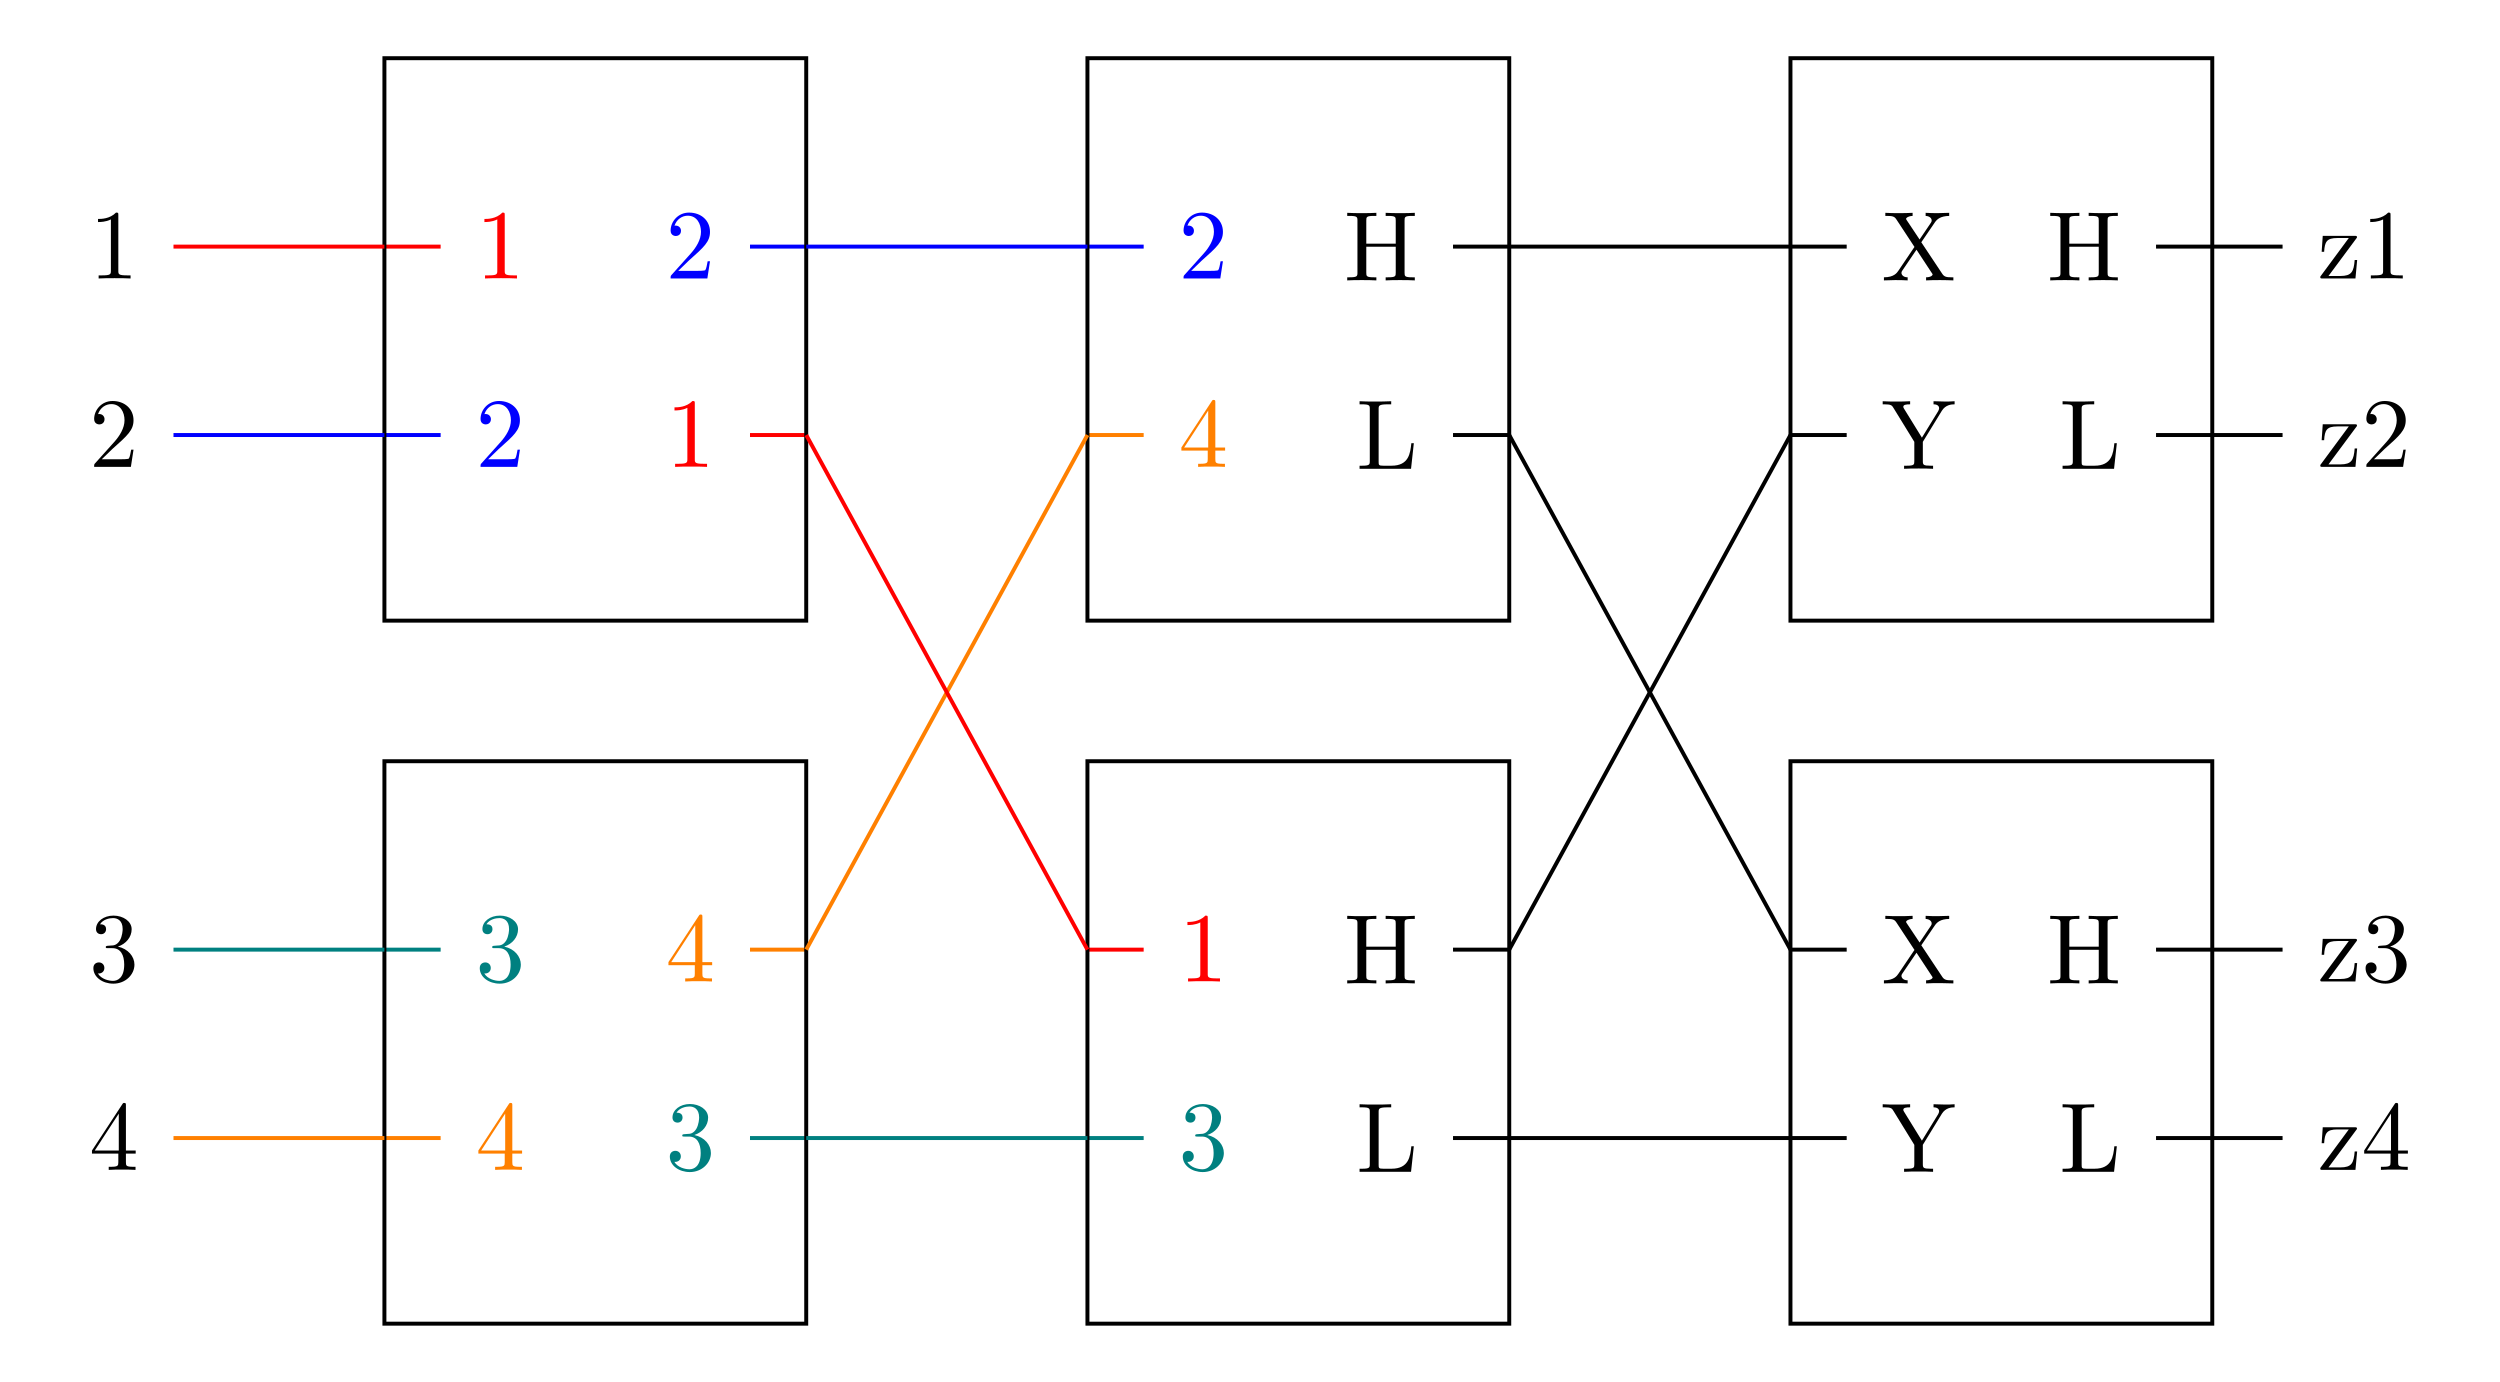 <?xml version="1.0" encoding="UTF-8" standalone="no"?>
<svg
   width="252.008pt"
   height="139.296pt"
   viewBox="0 0 252.008 139.296"
   version="1.1"
   id="svg63"
   sodipodi:docname="animation.pdf"
   xmlns:inkscape="http://www.inkscape.org/namespaces/inkscape"
   xmlns:sodipodi="http://sodipodi.sourceforge.net/DTD/sodipodi-0.dtd"
   xmlns:xlink="http://www.w3.org/1999/xlink"
   xmlns="http://www.w3.org/2000/svg"
   xmlns:svg="http://www.w3.org/2000/svg">
  <sodipodi:namedview
     id="namedview63"
     pagecolor="#ffffff"
     bordercolor="#000000"
     borderopacity="0.25"
     inkscape:showpageshadow="2"
     inkscape:pageopacity="0.0"
     inkscape:pagecheckerboard="0"
     inkscape:deskcolor="#d1d1d1"
     inkscape:document-units="pt" />
  <defs
     id="defs9">
    <g
       id="g9">
      <g
         id="glyph-0-0">
        <path
           d="M 2.938 -6.375 C 2.938 -6.625 2.938 -6.641 2.703 -6.641 C 2.078 -6 1.203 -6 0.891 -6 L 0.891 -5.688 C 1.094 -5.688 1.672 -5.688 2.188 -5.953 L 2.188 -0.781 C 2.188 -0.422 2.156 -0.312 1.266 -0.312 L 0.953 -0.312 L 0.953 0 C 1.297 -0.031 2.156 -0.031 2.562 -0.031 C 2.953 -0.031 3.828 -0.031 4.172 0 L 4.172 -0.312 L 3.859 -0.312 C 2.953 -0.312 2.938 -0.422 2.938 -0.781 Z M 2.938 -6.375 "
           id="path1" />
      </g>
      <g
         id="glyph-0-1">
        <path
           d="M 2.891 -3.516 C 3.703 -3.781 4.281 -4.469 4.281 -5.266 C 4.281 -6.078 3.406 -6.641 2.453 -6.641 C 1.453 -6.641 0.688 -6.047 0.688 -5.281 C 0.688 -4.953 0.906 -4.766 1.203 -4.766 C 1.5 -4.766 1.703 -4.984 1.703 -5.281 C 1.703 -5.766 1.234 -5.766 1.094 -5.766 C 1.391 -6.266 2.047 -6.391 2.406 -6.391 C 2.828 -6.391 3.375 -6.172 3.375 -5.281 C 3.375 -5.156 3.344 -4.578 3.094 -4.141 C 2.797 -3.656 2.453 -3.625 2.203 -3.625 C 2.125 -3.609 1.891 -3.594 1.812 -3.594 C 1.734 -3.578 1.672 -3.562 1.672 -3.469 C 1.672 -3.359 1.734 -3.359 1.906 -3.359 L 2.344 -3.359 C 3.156 -3.359 3.531 -2.688 3.531 -1.703 C 3.531 -0.344 2.844 -0.062 2.406 -0.062 C 1.969 -0.062 1.219 -0.234 0.875 -0.812 C 1.219 -0.766 1.531 -0.984 1.531 -1.359 C 1.531 -1.719 1.266 -1.922 0.984 -1.922 C 0.734 -1.922 0.422 -1.781 0.422 -1.344 C 0.422 -0.438 1.344 0.219 2.438 0.219 C 3.656 0.219 4.562 -0.688 4.562 -1.703 C 4.562 -2.516 3.922 -3.297 2.891 -3.516 Z M 2.891 -3.516 "
           id="path2" />
      </g>
      <g
         id="glyph-0-2">
        <path
           d="M 5.797 -2.578 L 5.547 -2.578 C 5.438 -1.562 5.297 -0.312 3.547 -0.312 L 2.734 -0.312 C 2.266 -0.312 2.25 -0.375 2.25 -0.703 L 2.25 -6.016 C 2.25 -6.359 2.25 -6.5 3.188 -6.5 L 3.516 -6.5 L 3.516 -6.812 C 3.156 -6.781 2.25 -6.781 1.844 -6.781 C 1.453 -6.781 0.672 -6.781 0.328 -6.812 L 0.328 -6.5 L 0.562 -6.5 C 1.328 -6.5 1.359 -6.391 1.359 -6.031 L 1.359 -0.781 C 1.359 -0.422 1.328 -0.312 0.562 -0.312 L 0.328 -0.312 L 0.328 0 L 5.516 0 Z M 5.797 -2.578 "
           id="path3" />
      </g>
      <g
         id="glyph-0-3">
        <path
           d="M 6.109 -6.031 C 6.109 -6.391 6.125 -6.5 6.891 -6.5 L 7.141 -6.5 L 7.141 -6.812 C 6.781 -6.781 6.047 -6.781 5.672 -6.781 C 5.297 -6.781 4.547 -6.781 4.203 -6.812 L 4.203 -6.5 L 4.438 -6.5 C 5.203 -6.5 5.219 -6.391 5.219 -6.031 L 5.219 -3.703 L 2.25 -3.703 L 2.25 -6.031 C 2.25 -6.391 2.266 -6.5 3.031 -6.5 L 3.266 -6.5 L 3.266 -6.812 C 2.922 -6.781 2.188 -6.781 1.797 -6.781 C 1.422 -6.781 0.672 -6.781 0.328 -6.812 L 0.328 -6.5 L 0.562 -6.5 C 1.328 -6.5 1.359 -6.391 1.359 -6.031 L 1.359 -0.781 C 1.359 -0.422 1.328 -0.312 0.562 -0.312 L 0.328 -0.312 L 0.328 0 C 0.672 -0.031 1.422 -0.031 1.797 -0.031 C 2.172 -0.031 2.922 -0.031 3.266 0 L 3.266 -0.312 L 3.031 -0.312 C 2.266 -0.312 2.25 -0.422 2.25 -0.781 L 2.25 -3.391 L 5.219 -3.391 L 5.219 -0.781 C 5.219 -0.422 5.203 -0.312 4.438 -0.312 L 4.203 -0.312 L 4.203 0 C 4.547 -0.031 5.281 -0.031 5.656 -0.031 C 6.047 -0.031 6.781 -0.031 7.141 0 L 7.141 -0.312 L 6.891 -0.312 C 6.125 -0.312 6.109 -0.422 6.109 -0.781 Z M 6.109 -6.031 "
           id="path4" />
      </g>
      <g
         id="glyph-0-4">
        <path
           d="M 1.266 -0.766 L 2.328 -1.797 C 3.875 -3.172 4.469 -3.703 4.469 -4.703 C 4.469 -5.844 3.578 -6.641 2.359 -6.641 C 1.234 -6.641 0.5 -5.719 0.5 -4.828 C 0.5 -4.281 1 -4.281 1.031 -4.281 C 1.203 -4.281 1.547 -4.391 1.547 -4.812 C 1.547 -5.062 1.359 -5.328 1.016 -5.328 C 0.938 -5.328 0.922 -5.328 0.891 -5.312 C 1.109 -5.969 1.656 -6.328 2.234 -6.328 C 3.141 -6.328 3.562 -5.516 3.562 -4.703 C 3.562 -3.906 3.078 -3.125 2.516 -2.5 L 0.609 -0.375 C 0.5 -0.266 0.5 -0.234 0.5 0 L 4.203 0 L 4.469 -1.734 L 4.234 -1.734 C 4.172 -1.438 4.109 -1 4 -0.844 C 3.938 -0.766 3.281 -0.766 3.062 -0.766 Z M 1.266 -0.766 "
           id="path5" />
      </g>
      <g
         id="glyph-0-5">
        <path
           d="M 2.938 -1.641 L 2.938 -0.781 C 2.938 -0.422 2.906 -0.312 2.172 -0.312 L 1.969 -0.312 L 1.969 0 C 2.375 -0.031 2.891 -0.031 3.312 -0.031 C 3.734 -0.031 4.25 -0.031 4.672 0 L 4.672 -0.312 L 4.453 -0.312 C 3.719 -0.312 3.703 -0.422 3.703 -0.781 L 3.703 -1.641 L 4.688 -1.641 L 4.688 -1.953 L 3.703 -1.953 L 3.703 -6.484 C 3.703 -6.688 3.703 -6.75 3.531 -6.75 C 3.453 -6.75 3.422 -6.75 3.344 -6.625 L 0.281 -1.953 L 0.281 -1.641 Z M 2.984 -1.953 L 0.562 -1.953 L 2.984 -5.672 Z M 2.984 -1.953 "
           id="path6" />
      </g>
      <g
         id="glyph-0-6">
        <path
           d="M 4 -3.844 L 5.375 -5.859 C 5.594 -6.172 5.938 -6.484 6.812 -6.5 L 6.812 -6.812 C 6.438 -6.797 5.969 -6.781 5.719 -6.781 C 5.312 -6.781 4.828 -6.781 4.438 -6.812 L 4.438 -6.5 C 4.828 -6.484 5.047 -6.266 5.047 -6.047 C 5.047 -5.938 5.031 -5.922 4.969 -5.812 L 3.828 -4.125 L 2.547 -6.047 C 2.516 -6.078 2.469 -6.156 2.469 -6.203 C 2.469 -6.312 2.688 -6.484 3.125 -6.5 L 3.125 -6.812 C 2.766 -6.781 2.047 -6.781 1.672 -6.781 C 1.359 -6.781 0.734 -6.781 0.375 -6.812 L 0.375 -6.5 L 0.562 -6.5 C 1.109 -6.5 1.297 -6.438 1.484 -6.156 L 3.312 -3.375 L 1.688 -0.969 C 1.547 -0.766 1.25 -0.312 0.234 -0.312 L 0.234 0 C 0.594 -0.016 1.016 -0.031 1.344 -0.031 C 1.719 -0.031 2.266 -0.031 2.625 0 L 2.625 -0.312 C 2.156 -0.312 2 -0.594 2 -0.766 C 2 -0.859 2.031 -0.891 2.094 -1 L 3.516 -3.094 L 5.078 -0.719 C 5.109 -0.672 5.141 -0.641 5.141 -0.609 C 5.141 -0.484 4.922 -0.312 4.484 -0.312 L 4.484 0 C 4.828 -0.031 5.562 -0.031 5.938 -0.031 C 6.359 -0.031 6.812 -0.016 7.234 0 L 7.234 -0.312 L 7.047 -0.312 C 6.531 -0.312 6.312 -0.359 6.109 -0.672 Z M 4 -3.844 "
           id="path7" />
      </g>
      <g
         id="glyph-0-7">
        <path
           d="M 6.078 -5.859 C 6.453 -6.453 7.031 -6.5 7.359 -6.5 L 7.359 -6.812 C 7.047 -6.781 6.656 -6.781 6.375 -6.781 C 6.078 -6.781 5.5 -6.797 5.234 -6.812 L 5.234 -6.5 C 5.641 -6.5 5.797 -6.312 5.797 -6.109 C 5.797 -6 5.734 -5.875 5.703 -5.812 L 4.062 -3.141 L 2.25 -6.078 C 2.188 -6.188 2.188 -6.203 2.188 -6.25 C 2.188 -6.453 2.438 -6.5 2.875 -6.5 L 2.875 -6.812 C 2.516 -6.781 1.797 -6.781 1.406 -6.781 C 0.984 -6.781 0.531 -6.781 0.109 -6.812 L 0.109 -6.5 L 0.297 -6.5 C 0.969 -6.5 1.047 -6.391 1.203 -6.125 L 3.297 -2.719 L 3.297 -0.781 C 3.297 -0.422 3.281 -0.312 2.516 -0.312 L 2.266 -0.312 L 2.266 0 C 2.625 -0.031 3.344 -0.031 3.734 -0.031 C 4.109 -0.031 4.828 -0.031 5.188 0 L 5.188 -0.312 L 4.953 -0.312 C 4.188 -0.312 4.156 -0.406 4.156 -0.797 L 4.156 -2.719 Z M 6.078 -5.859 "
           id="path8" />
      </g>
      <g
         id="glyph-0-8">
        <path
           d="M 3.891 -4 C 3.984 -4.109 3.984 -4.125 3.984 -4.172 C 3.984 -4.297 3.891 -4.297 3.719 -4.297 L 0.531 -4.297 L 0.422 -2.688 L 0.672 -2.688 C 0.734 -3.703 0.922 -4.078 2.016 -4.078 L 3.156 -4.078 L 0.375 -0.312 C 0.281 -0.203 0.281 -0.188 0.281 -0.141 C 0.281 0 0.344 0 0.531 0 L 3.828 0 L 4 -1.859 L 3.75 -1.859 C 3.656 -0.688 3.453 -0.25 2.297 -0.25 L 1.109 -0.25 Z M 3.891 -4 "
           id="path9" />
      </g>
    </g>
  </defs>
  <path
     fill="none"
     stroke-width="0.399"
     stroke-linecap="butt"
     stroke-linejoin="miter"
     stroke="rgb(100%, 0%, 0%)"
     stroke-opacity="1"
     stroke-miterlimit="10"
     d="M 0 37.701 L 5.668 37.701 "
     transform="matrix(1, 0, 0, -1, 109.617, 133.428)"
     id="path10" />
  <g
     fill="rgb(100%, 0%, 0%)"
     fill-opacity="1"
     id="g10">
    <use
       xlink:href="#glyph-0-0"
       x="118.806"
       y="98.937"
       id="use10" />
  </g>
  <path
     fill="none"
     stroke-width="0.399"
     stroke-linecap="butt"
     stroke-linejoin="miter"
     stroke="rgb(0%, 50%, 50%)"
     stroke-opacity="1"
     stroke-miterlimit="10"
     d="M 0 18.709 L 5.668 18.709 "
     transform="matrix(1, 0, 0, -1, 109.617, 133.428)"
     id="path11" />
  <g
     fill="rgb(0%, 50%, 50%)"
     fill-opacity="1"
     id="g11">
    <use
       xlink:href="#glyph-0-1"
       x="118.806"
       y="117.929"
       id="use11" />
  </g>
  <path
     fill="none"
     stroke-width="0.399"
     stroke-linecap="butt"
     stroke-linejoin="miter"
     stroke="rgb(0%, 0%, 0%)"
     stroke-opacity="1"
     stroke-miterlimit="10"
     d="M 42.52 18.709 L 36.852 18.709 "
     transform="matrix(1, 0, 0, -1, 109.617, 133.428)"
     id="path12" />
  <g
     fill="rgb(0%, 0%, 0%)"
     fill-opacity="1"
     id="g12">
    <use
       xlink:href="#glyph-0-2"
       x="136.721"
       y="118.123"
       id="use12" />
  </g>
  <path
     fill="none"
     stroke-width="0.399"
     stroke-linecap="butt"
     stroke-linejoin="miter"
     stroke="rgb(0%, 0%, 0%)"
     stroke-opacity="1"
     stroke-miterlimit="10"
     d="M 42.52 37.701 L 36.852 37.701 "
     transform="matrix(1, 0, 0, -1, 109.617, 133.428)"
     id="path13" />
  <g
     fill="rgb(0%, 0%, 0%)"
     fill-opacity="1"
     id="g13">
    <use
       xlink:href="#glyph-0-3"
       x="135.475"
       y="99.131"
       id="use13" />
  </g>
  <path
     fill="none"
     stroke-width="0.399"
     stroke-linecap="butt"
     stroke-linejoin="miter"
     stroke="rgb(0%, 0%, 0%)"
     stroke-opacity="1"
     stroke-miterlimit="10"
     d="M 0 -0.002 L 0 56.694 L 42.52 56.694 L 42.52 -0.002 Z M 0 -0.002 "
     transform="matrix(1, 0, 0, -1, 109.617, 133.428)"
     id="path14" />
  <path
     fill="none"
     stroke-width="0.399"
     stroke-linecap="butt"
     stroke-linejoin="miter"
     stroke="rgb(0%, 0%, 100%)"
     stroke-opacity="1"
     stroke-miterlimit="10"
     d="M 0 108.569 L 5.668 108.569 "
     transform="matrix(1, 0, 0, -1, 109.617, 133.428)"
     id="path15" />
  <g
     fill="rgb(0%, 0%, 100%)"
     fill-opacity="1"
     id="g15">
    <use
       xlink:href="#glyph-0-4"
       x="118.806"
       y="28.071"
       id="use15" />
  </g>
  <path
     fill="none"
     stroke-width="0.399"
     stroke-linecap="butt"
     stroke-linejoin="miter"
     stroke="rgb(100%, 50%, 0%)"
     stroke-opacity="1"
     stroke-miterlimit="10"
     d="M 0 89.576 L 5.668 89.576 "
     transform="matrix(1, 0, 0, -1, 109.617, 133.428)"
     id="path16" />
  <g
     fill="rgb(100%, 50%, 0%)"
     fill-opacity="1"
     id="g16">
    <use
       xlink:href="#glyph-0-5"
       x="118.806"
       y="47.063"
       id="use16" />
  </g>
  <path
     fill="none"
     stroke-width="0.399"
     stroke-linecap="butt"
     stroke-linejoin="miter"
     stroke="rgb(0%, 0%, 0%)"
     stroke-opacity="1"
     stroke-miterlimit="10"
     d="M 42.52 89.576 L 36.852 89.576 "
     transform="matrix(1, 0, 0, -1, 109.617, 133.428)"
     id="path17" />
  <g
     fill="rgb(0%, 0%, 0%)"
     fill-opacity="1"
     id="g17">
    <use
       xlink:href="#glyph-0-2"
       x="136.721"
       y="47.257"
       id="use17" />
  </g>
  <path
     fill="none"
     stroke-width="0.399"
     stroke-linecap="butt"
     stroke-linejoin="miter"
     stroke="rgb(0%, 0%, 0%)"
     stroke-opacity="1"
     stroke-miterlimit="10"
     d="M 42.52 108.569 L 36.852 108.569 "
     transform="matrix(1, 0, 0, -1, 109.617, 133.428)"
     id="path18" />
  <g
     fill="rgb(0%, 0%, 0%)"
     fill-opacity="1"
     id="g18">
    <use
       xlink:href="#glyph-0-3"
       x="135.476"
       y="28.265"
       id="use18" />
  </g>
  <path
     fill="none"
     stroke-width="0.399"
     stroke-linecap="butt"
     stroke-linejoin="miter"
     stroke="rgb(0%, 0%, 0%)"
     stroke-opacity="1"
     stroke-miterlimit="10"
     d="M 0 70.865 L 0 127.561 L 42.52 127.561 L 42.52 70.865 Z M 0 70.865 "
     transform="matrix(1, 0, 0, -1, 109.617, 133.428)"
     id="path19" />
  <path
     fill="none"
     stroke-width="0.399"
     stroke-linecap="butt"
     stroke-linejoin="miter"
     stroke="rgb(0%, 0%, 0%)"
     stroke-opacity="1"
     stroke-miterlimit="10"
     d="M 70.867 37.701 L 76.535 37.701 "
     transform="matrix(1, 0, 0, -1, 109.617, 133.428)"
     id="path20" />
  <g
     fill="rgb(0%, 0%, 0%)"
     fill-opacity="1"
     id="g20">
    <use
       xlink:href="#glyph-0-6"
       x="189.672"
       y="99.131"
       id="use20" />
  </g>
  <path
     fill="none"
     stroke-width="0.399"
     stroke-linecap="butt"
     stroke-linejoin="miter"
     stroke="rgb(0%, 0%, 0%)"
     stroke-opacity="1"
     stroke-miterlimit="10"
     d="M 70.867 18.709 L 76.535 18.709 "
     transform="matrix(1, 0, 0, -1, 109.617, 133.428)"
     id="path21" />
  <g
     fill="rgb(0%, 0%, 0%)"
     fill-opacity="1"
     id="g21">
    <use
       xlink:href="#glyph-0-7"
       x="189.672"
       y="118.123"
       id="use21" />
  </g>
  <path
     fill="none"
     stroke-width="0.399"
     stroke-linecap="butt"
     stroke-linejoin="miter"
     stroke="rgb(0%, 0%, 0%)"
     stroke-opacity="1"
     stroke-miterlimit="10"
     d="M 113.387 18.709 L 107.719 18.709 "
     transform="matrix(1, 0, 0, -1, 109.617, 133.428)"
     id="path22" />
  <g
     fill="rgb(0%, 0%, 0%)"
     fill-opacity="1"
     id="g22">
    <use
       xlink:href="#glyph-0-2"
       x="207.587"
       y="118.123"
       id="use22" />
  </g>
  <path
     fill="none"
     stroke-width="0.399"
     stroke-linecap="butt"
     stroke-linejoin="miter"
     stroke="rgb(0%, 0%, 0%)"
     stroke-opacity="1"
     stroke-miterlimit="10"
     d="M 113.387 37.701 L 107.719 37.701 "
     transform="matrix(1, 0, 0, -1, 109.617, 133.428)"
     id="path23" />
  <g
     fill="rgb(0%, 0%, 0%)"
     fill-opacity="1"
     id="g23">
    <use
       xlink:href="#glyph-0-3"
       x="206.342"
       y="99.131"
       id="use23" />
  </g>
  <path
     fill="none"
     stroke-width="0.399"
     stroke-linecap="butt"
     stroke-linejoin="miter"
     stroke="rgb(0%, 0%, 0%)"
     stroke-opacity="1"
     stroke-miterlimit="10"
     d="M 70.867 -0.002 L 70.867 56.694 L 113.387 56.694 L 113.387 -0.002 Z M 70.867 -0.002 "
     transform="matrix(1, 0, 0, -1, 109.617, 133.428)"
     id="path24" />
  <path
     fill="none"
     stroke-width="0.399"
     stroke-linecap="butt"
     stroke-linejoin="miter"
     stroke="rgb(0%, 0%, 0%)"
     stroke-opacity="1"
     stroke-miterlimit="10"
     d="M 70.867 108.569 L 76.535 108.569 "
     transform="matrix(1, 0, 0, -1, 109.617, 133.428)"
     id="path25" />
  <g
     fill="rgb(0%, 0%, 0%)"
     fill-opacity="1"
     id="g25">
    <use
       xlink:href="#glyph-0-6"
       x="189.672"
       y="28.265"
       id="use25" />
  </g>
  <path
     fill="none"
     stroke-width="0.399"
     stroke-linecap="butt"
     stroke-linejoin="miter"
     stroke="rgb(0%, 0%, 0%)"
     stroke-opacity="1"
     stroke-miterlimit="10"
     d="M 70.867 89.576 L 76.535 89.576 "
     transform="matrix(1, 0, 0, -1, 109.617, 133.428)"
     id="path26" />
  <g
     fill="rgb(0%, 0%, 0%)"
     fill-opacity="1"
     id="g26">
    <use
       xlink:href="#glyph-0-7"
       x="189.672"
       y="47.257"
       id="use26" />
  </g>
  <path
     fill="none"
     stroke-width="0.399"
     stroke-linecap="butt"
     stroke-linejoin="miter"
     stroke="rgb(0%, 0%, 0%)"
     stroke-opacity="1"
     stroke-miterlimit="10"
     d="M 113.387 89.576 L 107.719 89.576 "
     transform="matrix(1, 0, 0, -1, 109.617, 133.428)"
     id="path27" />
  <g
     fill="rgb(0%, 0%, 0%)"
     fill-opacity="1"
     id="g27">
    <use
       xlink:href="#glyph-0-2"
       x="207.587"
       y="47.257"
       id="use27" />
  </g>
  <path
     fill="none"
     stroke-width="0.399"
     stroke-linecap="butt"
     stroke-linejoin="miter"
     stroke="rgb(0%, 0%, 0%)"
     stroke-opacity="1"
     stroke-miterlimit="10"
     d="M 113.387 108.569 L 107.719 108.569 "
     transform="matrix(1, 0, 0, -1, 109.617, 133.428)"
     id="path28" />
  <g
     fill="rgb(0%, 0%, 0%)"
     fill-opacity="1"
     id="g28">
    <use
       xlink:href="#glyph-0-3"
       x="206.342"
       y="28.265"
       id="use28" />
  </g>
  <path
     fill="none"
     stroke-width="0.399"
     stroke-linecap="butt"
     stroke-linejoin="miter"
     stroke="rgb(0%, 0%, 0%)"
     stroke-opacity="1"
     stroke-miterlimit="10"
     d="M 70.867 70.865 L 70.867 127.561 L 113.387 127.561 L 113.387 70.865 Z M 70.867 70.865 "
     transform="matrix(1, 0, 0, -1, 109.617, 133.428)"
     id="path29" />
  <path
     fill="none"
     stroke-width="0.399"
     stroke-linecap="butt"
     stroke-linejoin="miter"
     stroke="rgb(0%, 0%, 0%)"
     stroke-opacity="1"
     stroke-miterlimit="10"
     d="M 42.52 89.576 L 70.867 37.701 "
     transform="matrix(1, 0, 0, -1, 109.617, 133.428)"
     id="path30" />
  <path
     fill="none"
     stroke-width="0.399"
     stroke-linecap="butt"
     stroke-linejoin="miter"
     stroke="rgb(0%, 0%, 0%)"
     stroke-opacity="1"
     stroke-miterlimit="10"
     d="M 42.52 18.709 L 70.867 18.709 "
     transform="matrix(1, 0, 0, -1, 109.617, 133.428)"
     id="path31" />
  <path
     fill="none"
     stroke-width="0.399"
     stroke-linecap="butt"
     stroke-linejoin="miter"
     stroke="rgb(0%, 0%, 0%)"
     stroke-opacity="1"
     stroke-miterlimit="10"
     d="M 42.52 108.569 L 70.867 108.569 "
     transform="matrix(1, 0, 0, -1, 109.617, 133.428)"
     id="path32" />
  <path
     fill="none"
     stroke-width="0.399"
     stroke-linecap="butt"
     stroke-linejoin="miter"
     stroke="rgb(0%, 0%, 0%)"
     stroke-opacity="1"
     stroke-miterlimit="10"
     d="M 42.52 37.701 L 70.867 89.576 "
     transform="matrix(1, 0, 0, -1, 109.617, 133.428)"
     id="path33" />
  <path
     fill="none"
     stroke-width="0.399"
     stroke-linecap="butt"
     stroke-linejoin="miter"
     stroke="rgb(0%, 50%, 50%)"
     stroke-opacity="1"
     stroke-miterlimit="10"
     d="M -70.867 37.701 L -65.199 37.701 "
     transform="matrix(1, 0, 0, -1, 109.617, 133.428)"
     id="path34" />
  <g
     fill="rgb(0%, 50%, 50%)"
     fill-opacity="1"
     id="g34">
    <use
       xlink:href="#glyph-0-1"
       x="47.94"
       y="98.937"
       id="use34" />
  </g>
  <path
     fill="none"
     stroke-width="0.399"
     stroke-linecap="butt"
     stroke-linejoin="miter"
     stroke="rgb(100%, 50%, 0%)"
     stroke-opacity="1"
     stroke-miterlimit="10"
     d="M -70.867 18.709 L -65.199 18.709 "
     transform="matrix(1, 0, 0, -1, 109.617, 133.428)"
     id="path35" />
  <g
     fill="rgb(100%, 50%, 0%)"
     fill-opacity="1"
     id="g35">
    <use
       xlink:href="#glyph-0-5"
       x="47.94"
       y="117.929"
       id="use35" />
  </g>
  <path
     fill="none"
     stroke-width="0.399"
     stroke-linecap="butt"
     stroke-linejoin="miter"
     stroke="rgb(0%, 50%, 50%)"
     stroke-opacity="1"
     stroke-miterlimit="10"
     d="M -28.347 18.709 L -34.015 18.709 "
     transform="matrix(1, 0, 0, -1, 109.617, 133.428)"
     id="path36" />
  <g
     fill="rgb(0%, 50%, 50%)"
     fill-opacity="1"
     id="g36">
    <use
       xlink:href="#glyph-0-1"
       x="67.1"
       y="117.929"
       id="use36" />
  </g>
  <path
     fill="none"
     stroke-width="0.399"
     stroke-linecap="butt"
     stroke-linejoin="miter"
     stroke="rgb(100%, 50%, 0%)"
     stroke-opacity="1"
     stroke-miterlimit="10"
     d="M -28.347 37.701 L -34.015 37.701 "
     transform="matrix(1, 0, 0, -1, 109.617, 133.428)"
     id="path37" />
  <g
     fill="rgb(100%, 50%, 0%)"
     fill-opacity="1"
     id="g37">
    <use
       xlink:href="#glyph-0-5"
       x="67.1"
       y="98.937"
       id="use37" />
  </g>
  <path
     fill="none"
     stroke-width="0.399"
     stroke-linecap="butt"
     stroke-linejoin="miter"
     stroke="rgb(0%, 0%, 0%)"
     stroke-opacity="1"
     stroke-miterlimit="10"
     d="M -70.867 -0.002 L -70.867 56.694 L -28.347 56.694 L -28.347 -0.002 Z M -70.867 -0.002 "
     transform="matrix(1, 0, 0, -1, 109.617, 133.428)"
     id="path38" />
  <path
     fill="none"
     stroke-width="0.399"
     stroke-linecap="butt"
     stroke-linejoin="miter"
     stroke="rgb(100%, 0%, 0%)"
     stroke-opacity="1"
     stroke-miterlimit="10"
     d="M -70.867 108.569 L -65.199 108.569 "
     transform="matrix(1, 0, 0, -1, 109.617, 133.428)"
     id="path39" />
  <g
     fill="rgb(100%, 0%, 0%)"
     fill-opacity="1"
     id="g39">
    <use
       xlink:href="#glyph-0-0"
       x="47.94"
       y="28.071"
       id="use39" />
  </g>
  <path
     fill="none"
     stroke-width="0.399"
     stroke-linecap="butt"
     stroke-linejoin="miter"
     stroke="rgb(0%, 0%, 100%)"
     stroke-opacity="1"
     stroke-miterlimit="10"
     d="M -70.867 89.576 L -65.199 89.576 "
     transform="matrix(1, 0, 0, -1, 109.617, 133.428)"
     id="path40" />
  <g
     fill="rgb(0%, 0%, 100%)"
     fill-opacity="1"
     id="g40">
    <use
       xlink:href="#glyph-0-4"
       x="47.94"
       y="47.063"
       id="use40" />
  </g>
  <path
     fill="none"
     stroke-width="0.399"
     stroke-linecap="butt"
     stroke-linejoin="miter"
     stroke="rgb(100%, 0%, 0%)"
     stroke-opacity="1"
     stroke-miterlimit="10"
     d="M -28.347 89.576 L -34.015 89.576 "
     transform="matrix(1, 0, 0, -1, 109.617, 133.428)"
     id="path41" />
  <g
     fill="rgb(100%, 0%, 0%)"
     fill-opacity="1"
     id="g41">
    <use
       xlink:href="#glyph-0-0"
       x="67.1"
       y="47.063"
       id="use41" />
  </g>
  <path
     fill="none"
     stroke-width="0.399"
     stroke-linecap="butt"
     stroke-linejoin="miter"
     stroke="rgb(0%, 0%, 100%)"
     stroke-opacity="1"
     stroke-miterlimit="10"
     d="M -28.347 108.569 L -34.015 108.569 "
     transform="matrix(1, 0, 0, -1, 109.617, 133.428)"
     id="path42" />
  <g
     fill="rgb(0%, 0%, 100%)"
     fill-opacity="1"
     id="g42">
    <use
       xlink:href="#glyph-0-4"
       x="67.1"
       y="28.071"
       id="use42" />
  </g>
  <path
     fill="none"
     stroke-width="0.399"
     stroke-linecap="butt"
     stroke-linejoin="miter"
     stroke="rgb(0%, 0%, 0%)"
     stroke-opacity="1"
     stroke-miterlimit="10"
     d="M -70.867 70.865 L -70.867 127.561 L -28.347 127.561 L -28.347 70.865 Z M -70.867 70.865 "
     transform="matrix(1, 0, 0, -1, 109.617, 133.428)"
     id="path43" />
  <path
     fill="none"
     stroke-width="0.399"
     stroke-linecap="butt"
     stroke-linejoin="miter"
     stroke="rgb(0%, 50%, 50%)"
     stroke-opacity="1"
     stroke-miterlimit="10"
     d="M -28.347 18.709 L 0 18.709 "
     transform="matrix(1, 0, 0, -1, 109.617, 133.428)"
     id="path44" />
  <path
     fill="none"
     stroke-width="0.399"
     stroke-linecap="butt"
     stroke-linejoin="miter"
     stroke="rgb(100%, 50%, 0%)"
     stroke-opacity="1"
     stroke-miterlimit="10"
     d="M -28.347 37.701 L 0 89.576 "
     transform="matrix(1, 0, 0, -1, 109.617, 133.428)"
     id="path45" />
  <path
     fill="none"
     stroke-width="0.399"
     stroke-linecap="butt"
     stroke-linejoin="miter"
     stroke="rgb(100%, 0%, 0%)"
     stroke-opacity="1"
     stroke-miterlimit="10"
     d="M -28.347 89.576 L 0 37.701 "
     transform="matrix(1, 0, 0, -1, 109.617, 133.428)"
     id="path46" />
  <path
     fill="none"
     stroke-width="0.399"
     stroke-linecap="butt"
     stroke-linejoin="miter"
     stroke="rgb(0%, 0%, 100%)"
     stroke-opacity="1"
     stroke-miterlimit="10"
     d="M -28.347 108.569 L 0 108.569 "
     transform="matrix(1, 0, 0, -1, 109.617, 133.428)"
     id="path47" />
  <g
     fill="rgb(0%, 0%, 0%)"
     fill-opacity="1"
     id="g47">
    <use
       xlink:href="#glyph-0-0"
       x="8.99"
       y="28.071"
       id="use47" />
  </g>
  <g
     fill="rgb(0%, 0%, 0%)"
     fill-opacity="1"
     id="g48">
    <use
       xlink:href="#glyph-0-4"
       x="8.99"
       y="47.063"
       id="use48" />
  </g>
  <g
     fill="rgb(0%, 0%, 0%)"
     fill-opacity="1"
     id="g49">
    <use
       xlink:href="#glyph-0-1"
       x="8.99"
       y="98.937"
       id="use49" />
  </g>
  <g
     fill="rgb(0%, 0%, 0%)"
     fill-opacity="1"
     id="g50">
    <use
       xlink:href="#glyph-0-5"
       x="8.99"
       y="117.929"
       id="use50" />
  </g>
  <g
     fill="rgb(0%, 0%, 0%)"
     fill-opacity="1"
     id="g52">
    <use
       xlink:href="#glyph-0-8"
       x="233.609"
       y="28.071"
       id="use51" />
    <use
       xlink:href="#glyph-0-0"
       x="238.036"
       y="28.071"
       id="use52" />
  </g>
  <g
     fill="rgb(0%, 0%, 0%)"
     fill-opacity="1"
     id="g54">
    <use
       xlink:href="#glyph-0-8"
       x="233.609"
       y="47.063"
       id="use53" />
    <use
       xlink:href="#glyph-0-4"
       x="238.036"
       y="47.063"
       id="use54" />
  </g>
  <path
     fill="none"
     stroke-width="0.399"
     stroke-linecap="butt"
     stroke-linejoin="miter"
     stroke="rgb(0%, 0%, 0%)"
     stroke-opacity="1"
     stroke-miterlimit="10"
     d="M 120.473 108.569 L 113.387 108.569 "
     transform="matrix(1, 0, 0, -1, 109.617, 133.428)"
     id="path54" />
  <path
     fill="none"
     stroke-width="0.399"
     stroke-linecap="butt"
     stroke-linejoin="miter"
     stroke="rgb(0%, 0%, 0%)"
     stroke-opacity="1"
     stroke-miterlimit="10"
     d="M 120.473 89.576 L 113.387 89.576 "
     transform="matrix(1, 0, 0, -1, 109.617, 133.428)"
     id="path55" />
  <g
     fill="rgb(0%, 0%, 0%)"
     fill-opacity="1"
     id="g56">
    <use
       xlink:href="#glyph-0-8"
       x="233.609"
       y="98.937"
       id="use55" />
    <use
       xlink:href="#glyph-0-1"
       x="238.036"
       y="98.937"
       id="use56" />
  </g>
  <g
     fill="rgb(0%, 0%, 0%)"
     fill-opacity="1"
     id="g58">
    <use
       xlink:href="#glyph-0-8"
       x="233.609"
       y="117.929"
       id="use57" />
    <use
       xlink:href="#glyph-0-5"
       x="238.036"
       y="117.929"
       id="use58" />
  </g>
  <path
     fill="none"
     stroke-width="0.399"
     stroke-linecap="butt"
     stroke-linejoin="miter"
     stroke="rgb(0%, 0%, 0%)"
     stroke-opacity="1"
     stroke-miterlimit="10"
     d="M 120.473 37.701 L 113.387 37.701 "
     transform="matrix(1, 0, 0, -1, 109.617, 133.428)"
     id="path58" />
  <path
     fill="none"
     stroke-width="0.399"
     stroke-linecap="butt"
     stroke-linejoin="miter"
     stroke="rgb(0%, 0%, 0%)"
     stroke-opacity="1"
     stroke-miterlimit="10"
     d="M 120.473 18.709 L 113.387 18.709 "
     transform="matrix(1, 0, 0, -1, 109.617, 133.428)"
     id="path59" />
  <path
     fill="none"
     stroke-width="0.399"
     stroke-linecap="butt"
     stroke-linejoin="miter"
     stroke="rgb(100%, 0%, 0%)"
     stroke-opacity="1"
     stroke-miterlimit="10"
     d="M -92.129 108.569 L -70.867 108.569 "
     transform="matrix(1, 0, 0, -1, 109.617, 133.428)"
     id="path60" />
  <path
     fill="none"
     stroke-width="0.399"
     stroke-linecap="butt"
     stroke-linejoin="miter"
     stroke="rgb(0%, 0%, 100%)"
     stroke-opacity="1"
     stroke-miterlimit="10"
     d="M -92.129 89.576 L -70.867 89.576 "
     transform="matrix(1, 0, 0, -1, 109.617, 133.428)"
     id="path61" />
  <path
     fill="none"
     stroke-width="0.399"
     stroke-linecap="butt"
     stroke-linejoin="miter"
     stroke="rgb(0%, 50%, 50%)"
     stroke-opacity="1"
     stroke-miterlimit="10"
     d="M -92.129 37.701 L -70.867 37.701 "
     transform="matrix(1, 0, 0, -1, 109.617, 133.428)"
     id="path62" />
  <path
     fill="none"
     stroke-width="0.399"
     stroke-linecap="butt"
     stroke-linejoin="miter"
     stroke="rgb(100%, 50%, 0%)"
     stroke-opacity="1"
     stroke-miterlimit="10"
     d="M -92.129 18.709 L -70.867 18.709 "
     transform="matrix(1, 0, 0, -1, 109.617, 133.428)"
     id="path63" />
</svg>
